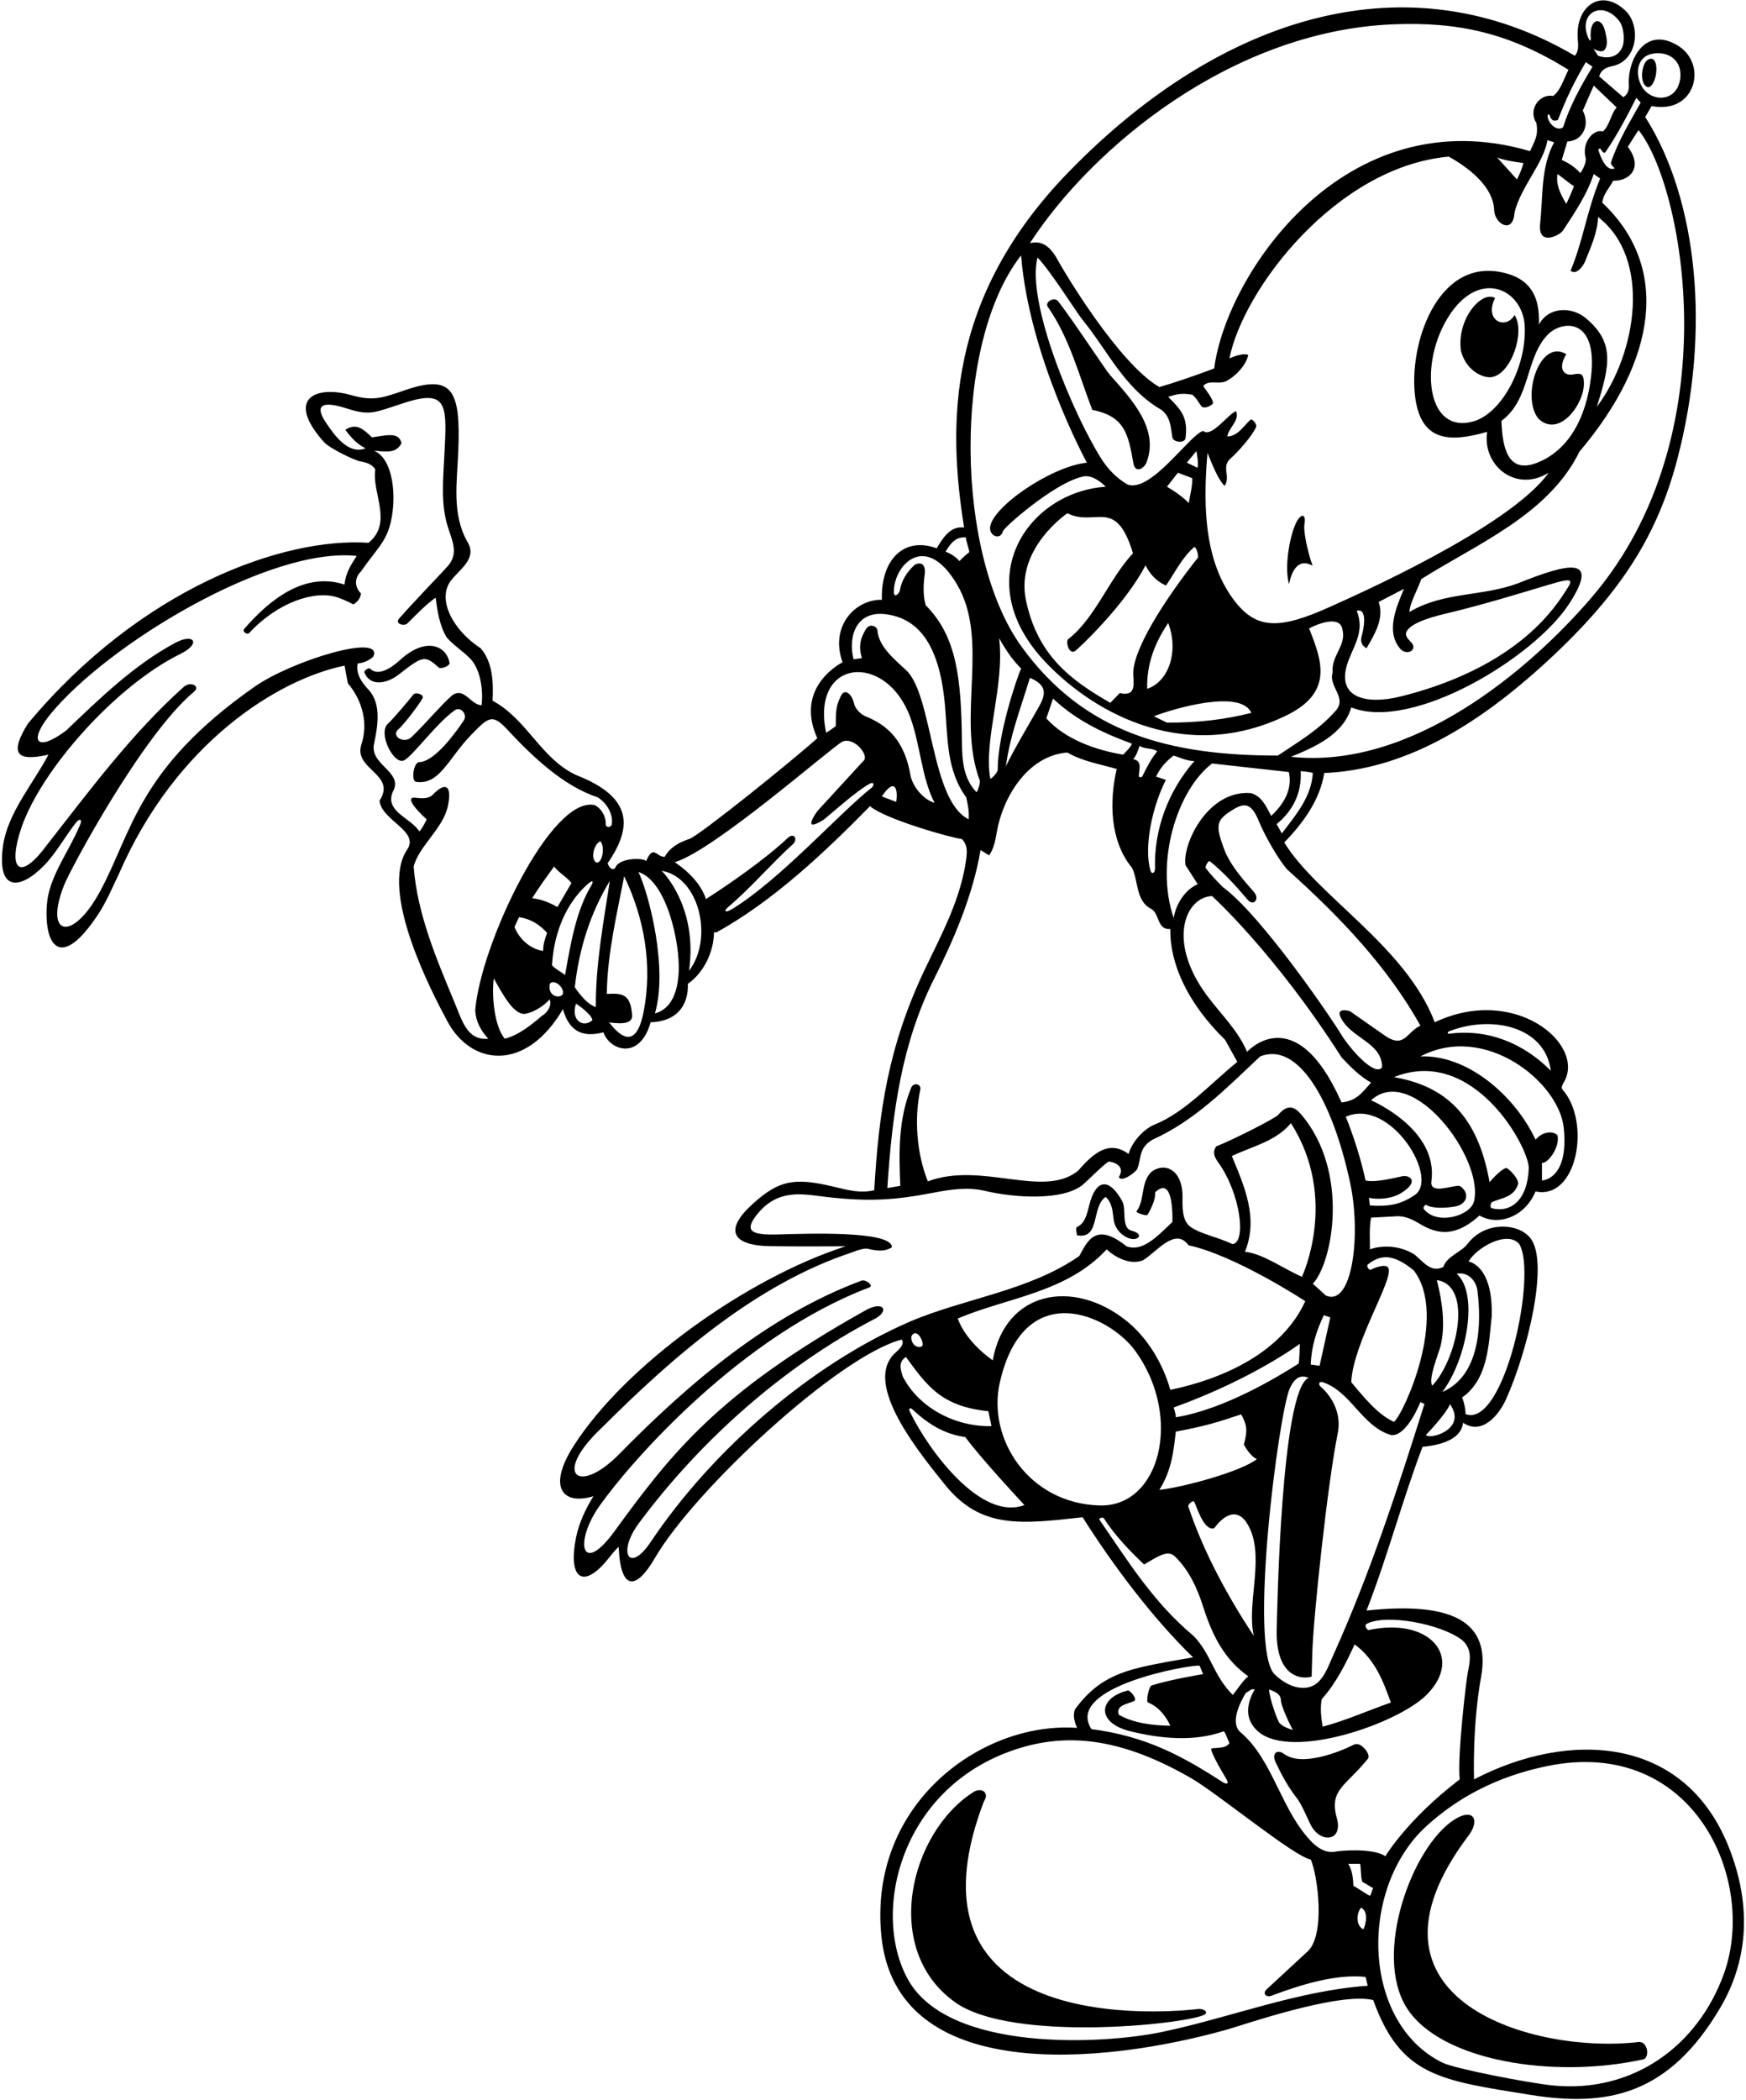 <?xml version="1.0" encoding="UTF-8"?>
<svg xmlns="http://www.w3.org/2000/svg" xmlns:xlink="http://www.w3.org/1999/xlink" width="510pt" height="613pt" viewBox="0 0 510 613" version="1.1">
<g id="surface1">
<path style=" stroke:none;fill-rule:nonzero;fill:rgb(0%,0%,0%);fill-opacity:1;" d="M 504.902 539.031 C 491.895 506.531 458.125 505.059 430.559 519.43 C 430.559 519.43 430.016 503.855 432.609 489.578 C 435.539 473.461 424.406 467.438 399.148 470.141 C 405.289 454.48 409.648 437.754 415.52 422.359 C 418.297 422.074 426.73 421.113 427.355 415.328 C 433.133 419.184 438.035 412.594 439.848 408.594 C 446.172 394.605 452.605 368.441 447.008 361.41 C 443.457 356.949 433.723 356.438 428.691 363.082 C 426.773 365.617 422.746 366.555 421.57 369.863 C 418.102 371.555 415.965 368.617 413.297 366.305 C 409.379 363.723 404.133 363.277 400.129 364.703 C 400.215 362.031 399.859 358.742 400.484 355.449 L 407.156 355.094 C 410.691 354.691 413.074 356.32 415.496 357.703 C 421.352 361.047 426.43 360.004 432.156 354.824 C 437.492 357.938 445.344 355.406 448.531 347.797 C 460.684 350.402 464.816 327.523 456.383 318.035 C 455.969 317.57 456.309 316.73 456.777 315.953 C 463.352 305.02 442.629 287.293 419.078 298.414 C 410.762 276.367 384.645 261.523 375.125 245.918 C 380.664 240.246 385.57 233.477 386.805 225.656 C 409.641 224.691 430.785 212.551 452.148 192.836 C 474.047 172.625 484.27 155.645 489.965 133.934 C 499.691 96.84 496.004 58.414 480.562 34.156 L 482.43 30.953 C 495.293 33.477 498.906 18.746 490.16 13.348 C 480.465 7.359 475.371 17.605 475.777 24.727 C 475.859 26.176 475.586 27.492 474.156 28.371 L 467.125 22.32 C 467.746 20.145 469.352 19.652 471.074 19.273 C 478.496 17.648 479.359 7.312 474.648 2.973 C 467.41 -3.691 459.953 2.066 460.879 11.668 C 461.043 13.387 461.09 15.023 460.008 16.273 C 411.664 -12.121 357.184 3.922 312.184 50.168 C 276.445 86.895 276.805 123.82 281.609 154.008 C 277.52 153.383 275.293 157.301 273.602 160.059 C 264.211 156.598 257.262 163.109 257.59 175.094 C 249.984 174.883 242.273 182.68 246.109 193.336 C 246.109 193.336 231.855 200.309 238.723 215.488 C 231.953 221.637 204.402 243.824 201.441 244.859 C 198.547 245.871 195.926 247.09 194.148 250.102 C 192.723 250.191 192.262 249.141 190.926 248.785 C 189.77 248.785 189.164 250.547 188.719 251.348 C 187.652 250.277 180.711 250.457 179.734 253.305 C 178.809 254.391 177.777 253.035 177.508 251.969 C 184.848 241.312 184.703 232.711 168.523 226.344 C 158.113 221.719 154.02 209.973 143.875 204.547 C 144.145 199.297 143.965 193.336 140.406 189.242 C 132.094 183.812 127.691 174.926 131.645 169.574 C 134.059 166.301 139.621 163.078 136.492 158.102 C 131.918 149.98 133.516 140.652 133.871 131.551 C 134.562 113.988 132.176 109.203 118.613 113.793 C 111.965 116.043 109.266 117.25 102.691 115.371 C 92.16 112.367 83.258 116.344 94.645 129.062 C 96.293 130.898 103.594 134.41 105.293 134.699 C 106.996 134.988 108.598 135.453 109.621 137.012 C 108.551 143.953 114.871 152.492 107.664 158.453 C 82.836 156.766 41.129 171.625 8.098 211.309 C 2.816 219.887 4.613 222.461 14.148 220.293 C 9.797 228.637 2.133 237.391 0.848 247.137 C -0.898 260.375 5.859 259.812 12.883 252.633 C 16.512 248.922 19.07 244.039 22.324 239.973 C 23.086 239.023 24.324 238.875 23.227 241.145 C 20.121 248.648 14.293 255.938 13.691 264.07 C 12.824 275.785 17.523 283.711 28.586 267.035 C 31.074 263.285 32.848 259.027 34.703 255.172 C 51.355 216.797 81.191 198.301 100.633 194.312 L 101.613 199.473 C 105.973 204.633 107.664 211.395 105.438 217.715 C 103.66 224.742 115.848 226.078 110.867 233.73 C 111.367 239.477 122.629 242.574 118.953 247.98 C 110.664 260.176 126.23 289.883 130.73 298.23 C 137.645 311.062 153.539 313.121 164.43 294.59 C 166.492 301.961 171.082 302.668 176.262 301.352 C 177.988 306.523 186.805 309.785 190.055 298.414 C 198.848 298.129 201.141 292.133 200.91 287.203 C 205.625 283.91 208.473 277.859 208.562 272.168 L 209.273 272.168 C 225.824 263.09 241.215 248.5 254.117 235.332 C 258.301 238.98 277.074 244.406 280.988 244.941 C 282.324 246.453 282.625 247.734 282.234 250.723 C 280.645 262.441 275.156 272.48 270.234 282.781 C 259.367 305.523 256.695 324.746 255.363 347.441 C 251.234 348.461 247.395 347.332 243.473 346.402 C 232.074 343.695 227.602 344.422 219.793 351.5 C 211.781 358.766 213.312 363.566 225.008 363.781 C 231.273 363.895 247 363.812 247 363.812 C 218.156 373.117 182.648 398.453 167.539 422.113 C 159.898 434.086 164.234 439.504 173.328 436.773 C 171.059 440.457 169.152 444.469 168.273 448.758 C 165.895 460.395 169.992 463.82 176.719 456.148 C 178.066 454.613 179.242 452.879 180.711 451.543 C 181.27 464.84 186.004 463.941 191.262 454.863 C 202.715 435.074 244.871 395.848 263.371 391.039 C 264.797 392.906 260.859 395.027 260.238 396.359 C 253.363 405.84 269.285 424.973 275.895 433.254 C 286.406 446.426 298.18 444.918 316.223 442.91 C 325.031 456.793 336.473 472.148 348.484 483.805 L 340.797 485.141 C 328.766 487.418 321.293 489.09 313.996 498.969 C 313.285 500.836 313.91 502.793 314.621 504.395 C 286.82 502.426 253.531 526.504 257.453 565.203 C 261.828 608.391 321.785 602.793 358.461 592.445 C 362.945 591.18 391.23 581.359 401.105 583.852 C 409.152 606.07 420.477 607.262 446.977 611.516 C 469.445 615.117 487.406 611.672 502.48 586.094 C 510.223 572.969 512.105 557.031 504.902 539.031 Z M 427.086 478.77 C 430.043 481.328 429.477 484.723 428.75 488.141 C 428.34 490.07 425.629 512.422 426.375 519.43 C 411.066 531.07 404.664 541.852 404.664 541.852 C 400.75 539.273 390.938 540.34 390.484 540.449 C 388.145 541.004 385.906 540.266 383.488 538.027 C 374.145 528.773 372.012 513.824 362.312 505.641 C 359.34 502.988 361.957 497.363 363.914 494.16 C 364.805 493.805 365.426 492.828 366.492 493.184 C 363.973 497.484 363.516 502.129 367.637 505.57 C 377.527 513.828 408.52 503.082 416.809 494.645 C 427.641 483.629 417.52 472.016 399.84 475.824 C 399.309 475.938 398.414 474.469 399.121 474.074 C 404.738 470.957 421.016 474.062 427.086 478.77 Z M 359.82 337.477 C 365.691 334.629 372.547 333.293 377.082 327.867 C 391.125 349.953 380.285 372.711 380.285 372.711 C 374.77 370.309 368.895 365.949 363.648 365.414 C 367.652 355.535 363.469 346.285 359.82 337.477 Z M 381.266 379.828 C 374.414 394.863 357.242 402.516 341.848 405.719 C 339.711 398.148 335.227 390.492 328.887 385.457 C 313.445 373.195 293.633 376.773 289.977 397.09 C 289.977 397.09 282.395 392.109 279.742 384.898 C 294.156 378.762 311.508 377.426 323.254 364.703 C 325.922 367.191 330.191 369.328 333.84 367.906 C 337.828 365.547 343.23 358.051 347.184 363.523 C 360.871 366.457 381.266 379.828 381.266 379.828 Z M 379.664 392.285 C 379.574 394.242 379.629 396.414 379.309 398.066 C 373.023 402.055 357.617 411.395 343.449 413.727 C 343.484 413.051 343.164 411.949 342.828 410.879 C 366.16 402.426 379.664 392.285 379.664 392.285 Z M 343.449 417.91 C 352.059 416.293 355.48 415.242 362.527 412.871 C 364.219 415.898 364.484 417.48 363.328 421.664 C 364.305 423.621 365.996 425.508 367.117 425.918 C 362.848 429.477 345.355 434.246 338.645 434.902 C 342.348 429.066 342.828 423.16 343.449 417.91 Z M 348.777 438.328 C 349.23 438.73 351.457 447.094 354.66 446.113 C 358.027 441.523 362.344 439.77 365.277 446.668 C 369.09 455.645 364.125 468.41 366.227 477.523 C 358.902 466.504 351.539 453.145 347.082 439.707 C 346.934 439.266 348.32 437.93 348.777 438.328 Z M 370.676 493.184 C 372.949 493.922 374.121 494.832 374.145 496.234 C 374.188 498.43 377.617 505 377.617 505 C 376.43 504.66 374.777 504.043 373.773 503.02 C 373.199 502.434 370.855 496.031 370.676 493.184 Z M 386.07 496.031 C 390.34 491.227 393.098 485.621 395.68 480.016 C 401.641 484.375 404.043 490.781 406.266 497.008 C 399.594 499.324 392.832 502.348 386.336 504.039 C 385.98 501.852 385.535 498.879 386.07 496.031 Z M 389.539 482.953 C 387.297 487.934 385.625 493.719 379.039 492.562 C 376.637 492.117 374.34 490.711 372.297 488.754 C 364.57 481.027 373.516 412.492 376.73 405.32 C 377.621 403.34 379.254 400.871 382.207 402.215 C 374.199 405.922 373.066 469.965 372.922 475.648 C 372.574 489.184 379.734 490.422 383.133 489.43 C 383.133 489.43 383.18 487.332 383.312 482.621 C 383.629 471.785 387.887 432.273 390.734 418.512 C 391.934 412.719 389.188 407.816 385.762 404.777 C 384.91 404.023 385.363 403.164 386.359 403.488 C 394.594 406.164 397.789 416.367 406.285 418.906 C 410.91 419.527 414.898 409.277 414.898 409.277 L 416.07 409.848 C 408.242 434.672 400.215 459.285 389.539 482.953 Z M 382.867 398.336 C 383.043 393.086 384.555 388.371 386.691 383.922 L 388.578 384.578 C 387.777 388.141 386.051 395.895 385.445 398.691 Z M 416.496 418.891 C 416.496 418.891 422.371 412.855 423.527 409.902 C 428.672 417.164 417.742 420.367 416.496 418.891 Z M 443.727 363.102 C 449.188 371.73 439.367 417.098 428.066 412.785 C 428.102 411.629 427.781 409.742 427.086 407.945 C 434.648 402.605 434.828 392.641 435.719 384.277 C 436.172 369.227 428.953 368.262 428.953 368.262 C 431.359 364.117 440.246 359.121 443.727 363.102 Z M 431.535 376.625 C 432.801 386.395 432.426 401.539 421.305 406.344 C 428.543 396.637 431.977 377.555 425.484 371.82 C 428.688 371.195 431.09 373.688 431.535 376.625 Z M 419.703 373.688 C 430.453 375.281 425.52 397.004 418.367 404.477 C 417.031 402.785 420.293 394.848 420.738 393.098 C 422.289 386.992 421.289 379.91 419.703 373.688 Z M 412.938 370.84 C 423.172 384.09 409.84 413.133 407.156 415.062 C 402.262 412.84 398.258 407.676 394.699 403.496 C 395.145 392.195 407.141 373.387 405.555 370.219 C 405.02 368.617 400.98 370.281 400.434 370.641 C 400.004 370.922 398.914 369.609 399.594 369.078 C 403.348 366.141 406.98 365.965 412.938 370.84 Z M 412.938 349.043 C 408.938 351.711 405.379 352.246 400.129 351.891 L 399.859 349.664 C 402.262 350.199 406.566 350.074 409.504 348.117 C 414.418 345.047 412.023 342.93 409.602 343.359 C 408.535 343.547 401.836 345.359 398.883 344.594 C 397.457 338.188 395.5 331.961 393.098 325.996 C 406.152 320.164 420.98 344.504 412.938 349.043 Z M 337.379 253.516 C 337.418 254.809 336.426 255.402 336.051 254.133 C 333.98 247.07 336.777 234.977 340.547 227.66 L 337.664 226.699 C 338.91 224.211 340.426 222.34 342.828 220.562 C 344.785 221.184 346.652 222.16 348.879 222.16 C 341.203 230.953 337.051 242.113 337.379 253.516 Z M 330.992 221.609 C 331.898 220.648 332.309 219.332 332.859 217.715 C 334.375 218.781 336.508 218.246 338.023 219.316 C 336.301 221.395 334.984 223.938 333.746 226.477 C 333.445 227.09 332.594 227.043 332.645 226.359 C 332.801 224.301 333.609 222.105 330.992 221.609 Z M 354.035 222.875 L 376.461 225.367 C 377.617 230.438 374.945 234.797 371.297 238.18 C 369.965 235.688 368.629 232.305 365.246 231.504 C 352.504 230.656 345.199 246.84 346.297 252.594 L 349.855 258.109 C 346.117 259.711 343.449 263.98 342.828 267.984 C 337.289 251.758 343.738 230.766 354.035 222.875 Z M 354.035 261.578 C 354.035 261.578 372.395 278.152 391.852 308.648 C 394.52 311.496 397.281 314.254 400.484 316.031 C 397.777 319.059 396.281 321.336 391.852 321.816 C 378.34 291.293 364.27 307.047 364.27 307.047 C 361.598 300.773 356.652 296.094 352.672 290.777 C 340.73 274.824 346.215 261.879 354.035 261.578 Z M 430.559 350.645 C 429.609 354.934 419.664 357.848 415.859 352.871 C 415.59 352.516 416.285 351.547 416.613 351.75 C 418.902 353.164 424.785 352.375 425.797 352.02 C 429.07 350.863 428.902 347.715 426.375 346.195 C 424.418 345.84 417.582 348.918 418.102 344.859 C 420.266 329.559 400.484 321.191 400.484 321.191 C 412.445 310.23 433.535 338.09 430.559 350.645 Z M 435.676 352.676 C 435.25 352.562 435.266 351.137 435.902 350.863 C 438.719 349.664 442.137 349.465 443.367 345.84 C 444.047 344.328 440.449 340.84 439.957 340.953 C 438.223 341.348 435.094 345.094 435.094 345.094 C 431.586 325.262 421.867 316.969 407.156 314.43 C 430.527 305.082 446.715 335.25 446.539 341.004 C 446.262 349.98 441.531 354.227 435.676 352.676 Z M 423.246 301.062 C 435.527 296.25 451.305 299.492 452.98 312.562 C 444.996 304.492 434.527 300.234 423.172 301.781 C 422.758 301.84 422.801 301.238 423.246 301.062 Z M 456.758 329.188 C 458.348 344.469 450.398 344.594 450.398 344.594 L 450.398 339.434 C 451.91 339.879 455.738 334.984 454.938 331.426 C 454.047 330.355 451.059 329.84 448.531 332.672 C 442.391 319.68 428.598 307.848 414.898 308.379 C 433.824 298.453 455.371 315.922 456.758 329.188 Z M 376.102 253.926 C 391.586 267.809 405.289 282.223 414.898 299.395 C 410.875 301.281 410.309 305.961 404.934 302.598 L 394.277 295.156 C 394.277 295.156 389.105 293.586 392.348 298.262 C 395.871 303.352 403.766 304.809 403.688 311.586 C 401.406 314.484 393.742 305.422 391.629 301.773 C 389.516 298.125 368.629 267.363 357.242 258.996 C 355.871 257.629 353.723 255.48 352.184 253.387 C 351.922 253.031 352.973 251.078 353.383 251.406 C 357.359 254.598 360.926 258.516 364.445 262.66 C 366.176 264.703 367.996 262.383 366.34 260.48 C 362.91 256.555 359.195 252.355 357.488 247.688 C 355.223 241.473 355.172 239.66 358.945 237.125 C 362.879 234.48 365.215 233.625 367.633 239.562 C 369.508 244.152 373.711 251.383 376.102 253.926 Z M 374.43 243.285 L 372.898 240.578 C 377.438 236.844 380.285 231.773 379.93 225.098 C 380.906 225.188 382.797 225.348 383.473 225.668 C 383.027 232.699 378.523 237.859 374.43 243.285 Z M 464.883 174.43 C 446.508 195.84 412.195 224.715 377.082 220.918 C 383.844 218.16 392.387 214.512 394.699 206.504 C 412.434 213.598 448.145 192.078 458.445 176.105 C 467.402 162.223 458.23 164.32 443.367 170.289 C 432.871 174.203 421.66 172.691 411.695 178.652 C 411.695 176.34 414.008 172.246 415.164 169.043 C 431.18 158.898 452.355 150.27 461.344 131.852 C 483.977 105.156 487.969 77.938 468.016 59.16 C 468.281 56.668 470.152 54.797 471.219 52.754 C 475.871 52.91 480.137 49.051 475.488 42.855 C 476.809 40.723 478.605 37.98 478.605 37.98 C 491.66 54.039 505.672 126.895 464.883 174.43 Z M 331.023 197.219 C 331.27 200.398 331.445 203.32 327.078 202.32 L 324.32 205.168 C 312.848 198.582 303.012 191.41 299.656 175.094 C 296.574 160.09 311.773 149.824 311.773 149.824 C 320.02 153.949 325.902 144.855 330.938 161.516 C 323.926 169.012 319.879 180.492 312.035 186.559 C 311.223 187.188 312.133 191.008 313.914 190.125 C 314.605 189.785 328.484 176.805 334.605 165.023 C 336.828 169.633 340.602 170.91 340.602 170.91 C 343.156 167.199 345.238 162.809 348.781 159.738 C 349.312 159.281 350.277 162.324 349.855 162.855 C 340.422 174.75 330.465 190.039 331.023 197.219 Z M 348.254 139.594 C 348.344 141.996 347.613 144.324 347.238 146.855 C 344.82 144.289 340.867 142.086 340.867 142.086 L 344.07 137.992 Z M 346.652 135.055 L 349.48 131.672 C 349.75 133.383 350.07 135.16 349.82 136.566 Z M 341.227 181.855 C 344.355 190.117 341.434 198.961 335.086 201.074 C 334.906 193.691 337.398 187.551 341.227 181.855 Z M 365.516 208.105 C 357.598 210.062 350.301 210.953 340.867 210.953 L 337.043 209.082 C 343.504 206.625 362.453 201.195 365.516 208.105 Z M 360.727 175.562 C 352.301 164.738 351.176 149.539 352.703 132.207 C 354.035 135.41 355.641 139.77 357.703 141.852 C 359.574 139.004 356.617 136.301 359.465 133.809 C 361.512 132.066 365.793 127.219 366.891 124.68 C 367.258 123.832 365.727 122.047 365.211 122.547 C 363.129 124.551 361.406 127.402 358.484 127.402 C 358.93 124.734 362.117 122.863 361.066 120.02 C 358.844 120.73 353.824 127.922 351.457 125.801 C 347.633 126.691 336.332 143.863 329.391 141.461 C 325.949 139.465 323.52 136.809 321.629 133.812 C 313.668 121.23 299.688 88.398 303.055 75.176 C 306.613 78.734 314.539 91.324 316.164 93.312 C 323.715 102.551 328.359 113.363 339.266 119.66 C 341.941 121.695 341.957 124.797 342.441 127.668 C 342.695 129.191 346.098 129.449 346.285 127.902 C 347.004 122.043 345.344 119.953 341.227 115.836 C 343.805 115.035 345.141 114.68 348.254 115.215 C 349.344 116 350.074 117.473 350.898 118.547 C 351.754 119.66 354.473 118.137 354.336 117.551 C 353.926 115.785 352.391 114.234 351.457 112.633 C 353.059 110.855 355.816 112.188 357.863 111.387 C 360.121 110.445 363.824 107.117 364.625 103.645 C 363.559 103.023 360.996 103.77 359.109 104.625 C 363.148 84.324 390.383 48.66 423.172 45.723 C 428.504 48.676 436.176 54.199 436.438 61.332 C 436.594 65.453 442.02 68.52 442.391 62.004 C 444.258 54.441 450.949 47.59 452 40.918 L 453.957 41.539 C 449.988 48.875 450.746 57.281 449.867 65.273 C 449.117 72.09 455.66 68.664 456.547 67.305 C 460.012 61.992 463.582 56.77 465.523 50.797 L 467.395 52.129 C 463.48 61.562 462.41 70.371 458.762 79 C 460.273 80.422 462.32 77.934 462.945 76.422 C 464.637 72.238 466.68 67.789 466.77 63.34 C 482.391 75.309 478.289 103.016 466.414 118.773 C 470.379 106.266 471.582 99.848 463.137 92.816 C 459.297 89.613 452.457 89.32 449.508 94.75 C 449.746 88.297 448.242 82.266 440.445 79.941 C 420.812 74.09 411.805 98.777 413.223 114.609 C 414.539 129.32 423.621 129.145 434.383 126.066 C 432.91 135.926 442.828 143.945 452.355 137.992 C 440.965 154.031 394.773 174.297 388.766 177.02 C 373.848 183.789 367.129 183.781 360.727 175.562 Z M 437.32 45.988 C 439.367 46.789 442.301 47.234 444.973 47.594 C 444.383 49.977 443.812 50.797 443.102 52.395 Z M 454.938 50.797 C 457.285 52.504 458.516 53.613 459.742 54.355 C 458.977 56.348 458.422 57.547 457.516 59.516 C 455.914 56.934 454.402 53.91 454.938 50.797 Z M 452.051 97.73 C 456.105 93.496 466.715 92.441 464.77 109.734 C 463.312 122.664 457.723 131.688 448.93 135.105 C 440.547 138.359 438.844 130.938 438.562 122.863 C 447.133 116.539 445.469 104.598 452.051 97.73 Z M 430.188 123.066 C 417.039 126.586 414.73 107.512 422.145 94.062 C 431.16 77.707 444.824 84.039 445.367 95.219 C 445.941 107.031 438.645 120.805 430.188 123.066 Z M 394.004 192.492 C 395.805 187.918 398.559 183.953 396.301 178.297 C 399.605 177.414 398.254 183.863 397.859 185.223 C 397.426 186.715 397.234 188.074 399.148 189.242 C 401.461 185.238 404.398 180.609 402.707 175.719 L 410.094 171.891 C 407.957 177.051 404.574 184.438 409.113 189.508 C 411.148 191.512 414.035 189.633 412.336 187.664 C 411.566 186.773 410.445 185.875 410.715 184.703 C 411.488 182.277 416.637 180.453 422.41 179.098 C 432.902 176.625 444.414 173.078 451.859 170.844 C 460.57 168.227 459.543 169.152 456.426 173.871 C 447.266 187.746 430.746 197.945 409.059 203.324 C 399.109 205.797 389.547 203.84 394.004 192.492 Z M 482.906 15.637 C 488.113 14.867 491.637 18.367 490.719 23.379 C 489.5 30.035 482.102 29.766 479.547 25.207 C 477.441 21.453 478.188 16.336 482.906 15.637 Z M 477.965 28.559 C 478.336 29.035 478.871 29.441 479.227 29.977 C 476.023 35.668 472.641 41.184 470.598 47.324 C 470.32 47.883 471.316 48.871 471.672 49.137 C 468.699 50.5 466.844 43.66 466.844 43.66 C 466.844 43.66 467.27 43.109 467.562 43.535 C 468.035 44.223 468.5 45.051 468.992 44.332 C 472.195 39.707 475.473 33.539 477.965 28.559 Z M 472.234 31.379 C 470.566 33.047 470.129 36.879 468.137 38.391 C 465.68 37.527 461.781 41.422 463.211 46.348 C 463.211 47.309 462.871 48.676 461.609 50.527 C 460.008 48.746 458.227 47.594 456.184 46.703 L 457.82 41.309 C 462.152 41.184 464.598 36.633 462.32 32.285 L 465.523 24.992 Z M 473.008 6.184 C 474.297 7.859 474.605 11.621 473.996 13.375 C 472.812 16.809 469.598 17.254 466.77 16.273 L 465.449 14.188 C 465.449 14.188 467.934 15.844 468.836 14.355 C 469.621 13.055 469.441 11.637 468.863 9.188 C 467.844 4.602 464.152 5.215 464.652 11.23 C 464.719 12.098 464.301 11.844 464.102 11.422 C 460.516 3.93 468 -0.34 473.008 6.184 Z M 463.211 18.141 L 465.168 19.477 C 461.941 24.781 458.52 30.902 456.578 37.148 C 454.969 38.383 452.672 36.488 452.117 34.438 C 451.855 33.484 452.324 32.789 452.812 34.031 C 453.172 34.957 453.605 35.559 455.051 35.035 C 457.66 28.297 459.918 23.746 463.211 18.141 Z M 406.891 7.102 C 426.059 6.312 440.902 9.668 458.141 20.363 C 456.633 23.406 455.703 26.633 453.629 28.023 C 449.719 27.238 446.23 32.02 448.773 35.902 C 449.445 39.707 448.184 41.234 446.93 44.121 C 392.59 28.23 358.062 80.496 354.66 107.562 C 349.621 109.465 343.184 111.691 338.645 112.988 C 326.633 106.051 310.461 78.68 309.25 76.414 C 307.383 72.926 305.039 69.914 300.828 70.992 C 318.871 43.164 359.723 9.043 406.891 7.102 Z M 298.25 74.551 C 300.637 104.258 317.469 135.055 317.469 135.055 C 306.766 136.223 289.332 148.328 289.195 154.129 C 289.137 156.586 292.281 157.703 292.934 155.098 C 293.223 153.941 307.77 141.195 315.867 139.238 C 319.207 138.004 322.984 142.086 322.984 142.086 C 300.109 143.621 282.645 169.449 305.445 193.355 C 320.395 209.027 347.027 222.809 375.762 208.84 C 389.691 202.07 386.035 192.664 382.383 183.441 C 384.695 182.195 391.406 179.453 392.117 183.727 C 393.363 188.441 388.738 191.465 389.273 196.27 C 387.848 200.453 393.898 203.746 389.895 207.746 C 385.09 213.176 378.949 216.734 373.258 220.562 C 341.332 220.562 316.668 213.883 298.477 188.887 C 279.008 162.145 278.078 100.383 298.25 74.551 Z M 330.637 217.09 C 330.191 218.246 328.695 219.637 328.055 220.293 C 320.047 218.961 311.152 215.844 305.633 209.707 L 307.594 203.922 C 314.355 210.328 322.363 214.066 330.637 217.09 Z M 291.844 186.305 C 294.316 190.738 296.309 193.191 298.27 195.148 C 297.066 197.719 291.398 214.402 291.422 224.77 C 291.422 225.465 289.34 227.77 289.238 227.176 C 287.273 215.887 293.5 200.273 291.844 186.305 Z M 300.828 197.871 C 305.801 199.941 305.348 202.559 303.961 205.379 C 302.961 207.406 295.668 219.492 293.801 223.766 C 295.047 214.688 297.715 208.07 300.828 197.871 Z M 282.129 156.871 C 282.234 158.172 282.91 159.719 283.141 161.16 C 281.629 162.316 280.242 163.797 280.242 163.797 C 279.051 162.301 277.16 161.391 276.184 161.035 C 277.766 158.492 279.137 156.676 282.129 156.871 Z M 279.52 170.57 C 289.219 186.949 279.293 209.355 286.164 227.785 C 286.43 228.496 285.473 231.508 285.168 231.188 C 281.492 227.301 281.035 222.281 280.98 216.902 C 280.797 198.211 279.543 185.84 270.398 176.695 C 269.578 173.863 269.684 170.742 270.105 167.609 C 270.422 165.273 269.469 163.727 267.195 164.863 C 264.996 166.863 263.344 169.367 262.844 172.332 C 262.676 173.32 261.184 174.621 261.113 173.012 C 260.797 165.473 270.074 154.621 279.52 170.57 Z M 132.836 292.805 C 127.672 280.328 121.867 266.961 120.832 252.949 C 122.367 246.953 129.43 241.859 130.812 235.344 C 132.164 228.973 129.938 228.324 126.512 231.898 C 125.133 233.336 123.051 233.051 121.238 232.859 C 118.934 232.613 119.992 234.922 124.641 239.227 C 124.285 239.852 123.199 242.164 122.484 242.699 C 120.086 238.785 112.254 236.898 114.746 231.113 C 118.035 225.328 107.84 223.32 109.266 217.09 C 110.355 211.875 111.445 205.566 107.707 201.391 C 107.172 200.793 103.656 197.465 104.461 193.691 C 106.148 193.512 107.664 192.891 108.996 191.734 C 112.363 184.625 85.309 192.789 74.27 200.527 C 40.047 224.52 38.566 243.117 29.102 260.43 C 21.125 275.023 12.809 273.363 18.711 258.402 C 20.59 253.637 41.652 214.434 56.641 201.953 C 58.691 200.25 55.586 198.801 53.672 200.516 C 38.246 214.34 25.93 231.09 13.527 246.898 C 5.41 257.77 2.266 253.422 6.215 241.723 C 11.922 224.836 33.781 200.164 52.664 190.906 C 58.863 187.867 56.707 184.699 51.188 187.656 C 39.172 194.094 29.078 203.926 19.309 213.266 C 10.746 219.688 8.145 216.508 14.73 208.477 C 31.539 187.98 78.77 159.547 104.191 162.281 C 102.504 164.863 100.898 167.441 100.633 170.645 C 89.078 166.848 78.824 174.918 71.293 183.637 C 70.707 184.316 72.141 185.484 72.863 184.711 C 81.148 175.785 92.012 172.207 98.551 174.379 C 100.086 174.891 101.617 175.613 103.215 176.43 C 104.371 175.805 105.348 174.562 105.438 173.227 C 103.57 171.445 103.48 168.688 105.438 166.82 C 109.719 160.605 112.719 158.355 114.09 152.629 C 116.012 144.602 114.727 133.82 109.266 131.586 C 112.684 131.762 115.602 132.562 117.289 129.359 C 116.488 125.98 112.914 127.082 108.641 127.672 C 106.312 125.445 104.176 123.293 100.863 125.465 C 102.645 127.867 104.281 129.629 106.773 130.871 C 101.555 132.988 97.195 126.285 95.285 123.488 C 92.77 119.805 91.984 116.219 101.48 119.289 C 108.191 121.461 109.527 120.367 118.156 117.582 C 131.156 113.383 130.516 118.621 129.77 133.395 C 129.426 140.195 128.773 147.047 130.688 153.402 C 131.965 157.641 134.148 161.484 130.773 165.281 C 128.895 167.395 121.223 175.281 116.609 180.535 C 115.164 182.18 118.121 182.848 118.98 182 C 121.609 179.418 124.223 176.617 127.238 174.473 C 127.77 178.477 128.395 182.566 130.441 186.039 C 132.387 188.309 135.25 190.086 137.359 192.27 C 140.418 195.434 141.18 201.637 140.672 205.879 C 137.469 205.789 135.566 200.363 132.008 203.031 C 128.832 205.797 124.434 211.121 120.18 215.188 C 117.98 217.289 114.016 214.855 116.438 212.82 C 118.027 211.484 122.688 205.312 123.438 203.793 C 123.961 202.734 121.387 201.914 120.723 202.773 C 119.359 204.539 114.469 210.27 113.375 211.199 C 110.176 213.922 115.125 223.59 118.105 221.926 C 120.777 220.434 127.77 210.797 132.871 207.324 C 134.621 206.133 136.594 208.629 135.488 210.281 C 133.484 213.27 127.113 222.395 122.41 222.48 C 120.816 222.512 119.992 228.012 121.547 228.234 C 128.418 229.238 130.969 221.363 137.602 214.547 C 142.746 209.262 143.789 208.238 148.301 213.09 C 155.797 221.145 164.672 229.477 174.574 232.75 C 177.574 234.617 179.156 238.02 178.688 240.668 C 178.531 241.551 176.867 241.793 176.926 240.496 C 177.012 238.5 175.82 236.105 173.719 235.027 C 160.941 232.145 140.316 275.84 138.805 294.945 C 138.98 298.148 140.406 300.816 142.629 303.219 C 136.512 303.805 135.02 298.078 132.836 292.805 Z M 174.039 251.703 C 172.383 250.332 173.645 246.238 175.371 245.562 C 176.895 247.359 175.809 252.504 174.039 251.703 Z M 155.441 262.203 C 158.023 258.125 159.625 256.062 161.848 252.949 C 163.184 254.727 165.32 255.797 166.922 257.754 L 162.828 264.781 C 160.766 263.59 158.113 262.469 155.441 262.203 Z M 159.82 272.328 C 159.16 274.035 158.645 275.707 158.645 277.594 C 154.82 277.062 151.527 273.945 150.281 270.566 L 151.617 267.719 C 155.355 268.34 157.684 270.012 159.82 272.328 Z M 158.289 296.547 C 154.91 299.395 151.527 302.152 147.434 303.219 C 144.301 299.41 143.609 290.496 144.23 285.602 C 147.098 290.781 150.289 296.535 153.59 295.922 C 155.727 295.52 158.84 293.754 160.516 291.742 C 161.316 293.164 160.09 295.516 158.289 296.547 Z M 164.43 290.141 C 163.484 291.727 159.836 290.781 160.602 287.203 C 161.777 285.602 164.875 288.184 164.43 290.141 Z M 165.051 284.625 C 164.129 283.84 162.133 282.844 161.227 281.777 C 162.125 267.902 168.516 260.719 172.02 257.785 C 173.383 256.648 173.242 257.641 172.758 258.43 C 168.293 265.746 166.66 275.547 165.051 284.625 Z M 168.254 292.988 C 168.254 292.988 172.652 295.797 173.059 297.793 C 170.371 300.215 166.617 297.863 168.254 292.988 Z M 174.039 293.965 C 171.012 293.105 167.898 288.184 167.898 288.184 C 169.145 276.883 172.438 266.562 178.133 257.129 C 176.352 268.875 173.949 281.422 174.039 293.965 Z M 188.016 295.27 C 185.91 306.141 181.469 303.059 177.938 298.469 C 181.781 298.965 185.02 298.914 184.609 296.031 C 184.113 290.172 181.781 289.891 177.242 290.141 C 177.422 278.129 180.18 267.008 182.312 255.797 C 188.277 268.129 190.605 281.879 188.016 295.27 Z M 198.242 283.762 C 197.969 289.453 196.16 294.539 191.301 295.836 C 195.164 282.715 189.609 261.133 186.496 254.551 C 194.695 257.141 198.66 275.113 198.242 283.762 Z M 201.266 283.379 C 203.953 264.453 193.258 254.195 193.258 254.195 C 204.285 256.027 208.488 273.973 201.266 283.379 Z M 254.516 230.027 C 245.336 237.215 227.855 256.84 213.84 265.375 C 211.785 266.629 211.23 266.004 212.812 264.672 C 219.324 259.203 225.238 252.168 231.574 246.461 C 233.18 245.012 231.957 242.852 230.062 244.648 C 223.703 250.66 213.191 257.992 206.195 262.453 C 204.203 256.059 197.086 251.703 197.086 251.703 C 208.652 248.23 242.668 218.281 246.109 216.469 C 249.617 215.043 254.117 220.738 252.16 222.16 L 238.777 236.734 C 238.777 236.734 233.691 243.602 240.648 239.242 C 244.984 235.613 250.34 230.859 253.961 228.824 C 255.426 228.004 255.434 229.312 254.516 230.027 Z M 261.77 234.086 L 257.59 232.484 C 261.414 226.742 262.367 230.445 261.77 234.086 Z M 265.949 226.344 C 264.312 216.645 259.598 211.754 252.746 209.082 C 251.395 208.477 249.77 206.891 249.473 205.406 C 248.988 202.988 246.699 200.234 245.398 203.656 C 243.973 206.504 244.207 208.621 244.117 212 C 243.406 212.395 242.445 213.316 241.305 213.887 C 236.754 192.102 258.887 190.223 265.902 209.43 C 268.867 217.551 269.133 226.895 272.98 234.352 C 270.398 233.73 266.754 230.258 265.949 226.344 Z M 264.727 195.688 C 261.285 192.449 256.613 188.75 256.277 183.926 C 256.215 183.023 254.129 181.672 252.879 183.746 C 251.359 186.273 250.707 188.523 251.75 192.141 L 249.312 192.445 C 247.637 185.727 250.164 178.301 258.539 179.281 C 268.855 180.488 274.602 189.074 276.055 206.289 C 276.828 215.453 276.477 224.98 282.234 232.75 C 282.68 234.852 283.121 236.844 282.945 239.156 C 271.832 233.785 272.461 202.969 264.727 195.688 Z M 272.949 285.512 C 278.156 275.16 284.094 261.859 286.414 248.145 L 288.926 249.691 C 290.359 247.613 290.77 245.141 291.203 242.664 C 292.867 233.191 299.859 220.613 311.773 219.672 C 316.133 222.254 321.648 223.141 326.188 224.477 C 323.965 233.996 324.23 245.562 330.637 253.305 C 332.594 257.039 331.613 263.09 336.422 265.406 C 338.734 266.918 338.023 271.543 341.848 271.188 C 341.66 281.152 346.758 292.719 357.863 303.574 L 361.422 309.98 C 353.684 316.211 346.297 324.574 337.398 328.223 C 334.285 329.414 330.727 333.117 329.656 336.852 C 324.785 333.328 320.508 335.164 314.969 341.699 C 304.844 350.059 286.793 338.934 271.023 344.859 C 267.742 336.785 267.008 326.488 268.812 318.094 C 269.184 316.387 266.832 315.863 266.145 317.543 C 262.344 326.82 262.559 336.648 262.98 346.16 L 259.188 346.816 C 260.621 324.637 263.414 304.453 272.949 285.512 Z M 190.055 450.137 C 183.766 459.512 180.238 453.238 186.598 444.668 C 204.711 420.254 229.164 398.758 255.008 385.254 C 260.191 382.816 258.141 379.344 252.516 382.676 C 209.734 406.594 195.988 424.348 179.473 447.027 C 169.793 460.316 167.555 450.137 175.316 439.301 C 184.918 425.898 216.617 389.949 253.953 375.812 C 255.316 375.297 252.887 373.375 251.598 373.855 C 224.77 383.848 201.645 403.301 180.824 424.516 C 168.965 436.605 161.086 430.504 175.906 416.664 C 197.262 395.309 221.285 374.758 248.602 365.68 C 248.602 365.68 252.09 364.203 253.469 364.531 C 255.824 365.086 258.336 365.539 260.523 364.078 C 260.523 359.184 235.648 360.117 227.418 360.352 C 219.879 360.566 217.051 359.641 221.09 354.562 C 227.449 346.562 235.117 348.738 241.949 349.48 C 253.953 350.785 261.109 350.379 272.566 348.188 C 277.527 347.238 282.602 346.43 287.656 347.621 C 296.773 349.777 310.508 350.461 316.176 345.918 C 317.512 344.852 322.449 339.789 323.875 339.078 C 325.121 339.164 328.875 340.215 326.812 343.613 C 327.609 345.305 331.75 342.176 332.156 341.262 C 333.469 338.332 332.41 335.113 336.688 332.672 C 349.055 327.066 357.953 317.902 368.094 308.379 C 378.98 304.027 389.121 320.629 394.422 345.535 C 397.57 360.34 395.074 381.645 387.262 378.172 L 383.473 374.738 C 389.262 368.629 394.309 342.109 380.117 325.367 C 378.188 323.094 376.141 322.152 373.418 325.391 C 372.504 326.477 360.09 332.762 355.281 334.629 C 354.035 336.32 354.75 337.809 355.816 339.289 C 362.348 348.34 364.137 362.688 360.016 363.172 C 354.859 360.809 350.832 360.277 347.82 358.195 C 345.203 356.387 345.387 352.297 345.41 349.461 C 345.477 341.246 340.102 339.254 336.422 342.012 C 333.07 345.051 334.492 350.336 331.98 353.574 C 331.621 354.035 334.945 355.047 335.195 354.617 C 336.383 352.586 337.617 349.898 337.398 348.062 C 341.797 343.934 342.523 350.965 342.469 356.695 C 337.77 361.199 333.66 365.504 329.035 363.812 C 319.887 356.434 317.547 362.586 315.242 366.66 C 300.562 376.891 281.523 379.027 265.594 385.879 C 236.883 398.395 208.246 423.016 190.055 450.137 Z M 269.422 392.906 C 267.996 393.887 265.969 392.391 266.219 390.059 C 267.73 387.391 269.953 391.625 269.422 392.906 Z M 264.617 396.109 C 270.703 404.422 274.859 410.559 288.691 411.949 L 289.617 416.309 C 279.297 416.574 268.531 411.148 263.727 401.895 C 262.941 399.508 262.391 397.621 264.617 396.109 Z M 265.723 412.016 C 265.297 411.137 265.898 410.828 266.531 411.426 C 271.32 415.91 275.996 418.648 281.969 419.512 C 286.504 425.738 299.227 439.352 299.227 439.352 C 286.621 444.137 271.352 423.641 265.723 412.016 Z M 292.039 403.594 C 299.086 372.523 324.039 383.691 331.789 394.586 C 345.539 413.914 338.73 439.922 321.25 439.465 C 300.52 438.93 288.312 420.031 292.039 403.594 Z M 321.113 443.578 C 320.879 443.238 322.152 442.773 322.418 443.191 C 325.531 448.078 330.016 452.77 334.195 456.703 C 338.645 454.066 341.18 452.387 343.219 454.379 C 347.422 458.484 349.762 463.77 351.488 469.18 C 354.504 478.613 358.188 484.711 364.625 489.355 C 363.309 490.246 361.602 492.914 360.09 494.785 C 354.32 488.984 353.859 482.953 348.609 477.523 C 336.844 467.746 329.367 455.531 321.113 443.578 Z M 350.406 486.242 L 351.422 488.699 C 351.422 488.699 341.84 490.262 336.379 492.008 C 335.535 492.277 334.711 496.75 335.309 496.977 C 339.734 498.66 341.848 503.77 341.848 503.77 C 336.777 503.684 331.172 503.059 326.812 500.566 C 325.828 497.684 329.414 497.461 331.246 496.562 C 332.402 495.992 329.984 493.355 329.484 493.477 C 320.723 495.59 320.145 502.895 330.09 505.363 C 338.887 507.547 348.914 508.527 357.508 505.371 C 358.203 506.406 358.574 507.688 359.109 508.844 C 358.035 510.453 355.668 510.121 353.918 510.387 C 353.109 510.508 356.129 515.84 358.242 519.375 C 359.141 520.875 358.18 520.898 357.188 520.258 C 345.016 512.395 334.57 506.816 318.805 504.75 C 310.68 492.301 348.223 485.781 350.406 486.242 Z M 339.652 593.113 C 321.941 596.875 277.121 599.059 265.273 577.941 C 254.148 558.117 263.195 520.641 298.25 510.176 C 313 505.773 328.359 507.828 347.832 519.016 C 355.582 523.469 378.062 542.031 382.867 542.832 C 384.914 547.406 387.227 564.988 381.887 569.703 L 370.055 580.648 C 368.699 581.805 369.68 583.121 371.297 582.621 C 380.285 579.223 390.34 576.199 398.883 577.09 L 399.504 579.668 C 378.938 581.148 359.801 588.836 339.652 593.113 Z M 397.547 556.891 C 399.77 557.867 399.008 561.73 398.223 563.207 C 395.945 562.035 396.211 558.492 397.547 556.891 Z M 400.129 553.422 C 398.723 552.711 396.926 551.375 395.32 550.484 C 395.25 548.617 395.055 545.945 393.809 544.078 L 397.281 544.078 C 397.637 545.855 397.367 547.406 397.902 549.309 L 401.105 551.195 C 400.66 551.906 400.66 552.797 400.129 553.422 Z M 453.508 608.77 C 446.52 608.066 424.988 603.895 421.422 602.16 C 397.762 590.66 396.637 551.25 416.734 532.996 C 425.375 525.145 436.68 518.664 451.973 515.531 C 494.52 506.824 513.398 548.668 503.578 576.078 C 495.992 597.25 476.93 611.117 453.508 608.77 "/>
<path style=" stroke:none;fill-rule:nonzero;fill:rgb(0%,0%,0%);fill-opacity:1;" d="M 483.133 23.703 C 484.324 21.094 484.133 15.957 481.395 17.406 C 479.699 18.301 478.926 23.152 480.469 24.883 C 481.586 26.133 482.477 25.137 483.133 23.703 "/>
<path style=" stroke:none;fill-rule:nonzero;fill:rgb(0%,0%,0%);fill-opacity:1;" d="M 309.125 87.984 C 307.934 86.43 305.113 88.223 306.035 89.539 C 312.484 98.77 315.109 109.508 319.07 119.66 C 328.66 121.543 329.566 126.895 331.055 135.219 C 331.617 138.367 334.25 136.742 334.93 134.906 C 338.488 125.262 331.023 117.086 324.227 109.469 C 322.887 107.969 314.137 94.531 309.125 87.984 "/>
<path style=" stroke:none;fill-rule:nonzero;fill:rgb(0%,0%,0%);fill-opacity:1;" d="M 436.695 87.008 C 432.902 84.684 425.438 93.031 426.73 102.402 C 428.199 108.125 433.062 110.406 435.578 110.102 C 441.41 109.395 445.633 96.766 442.391 91.953 C 439.863 96.406 433.367 93.664 436.695 87.008 "/>
<path style=" stroke:none;fill-rule:nonzero;fill:rgb(0%,0%,0%);fill-opacity:1;" d="M 462.656 111.879 C 462.613 108.859 461.699 108.902 459.309 109.328 C 457.07 109.727 454.793 107.848 457.516 103.379 C 449.594 98.672 444.242 116.168 449.43 122.281 C 455.484 127.898 462.746 117.93 462.656 111.879 "/>
<path style=" stroke:none;fill-rule:nonzero;fill:rgb(0%,0%,0%);fill-opacity:1;" d="M 383.398 165.141 C 382.086 161.547 380.676 155.164 381.012 153.199 C 381.664 149.414 379.68 150.023 378.391 153.02 C 376.559 157.266 375.125 165.91 376.547 170.559 C 376.547 170.559 377.707 161.934 383.398 165.141 "/>
<path style=" stroke:none;fill-rule:nonzero;fill:rgb(0%,0%,0%);fill-opacity:1;" d="M 128.133 194.848 C 128.727 195.391 131.469 194.438 131.305 193.5 C 130.441 188.516 124.422 185.742 116.859 192.664 C 114.273 195.031 110.414 197.547 108.059 195.16 C 107.719 194.816 106.254 195.77 106.441 196.277 C 107.871 200.121 112.469 200.039 116.605 196.805 C 123.438 191.461 124.129 191.191 128.133 194.848 "/>
<path style=" stroke:none;fill-rule:nonzero;fill:rgb(0%,0%,0%);fill-opacity:1;" d="M 322.984 349.398 C 324.969 351.277 324.961 353.742 325.316 356.141 C 325.914 360.141 329.969 362.176 331.742 361.621 C 333.441 361.09 332.809 359.816 330.551 359.262 C 327.371 358.477 329.113 352.824 327.789 350.645 C 324.367 344.328 320.59 343.867 318.512 350.566 C 317.586 353.559 317.344 356.941 314.566 358.188 C 314.035 358.426 314.621 360.609 314.621 360.609 C 321.473 361.855 318.715 352.156 322.984 349.398 "/>
<path style=" stroke:none;fill-rule:nonzero;fill:rgb(0%,0%,0%);fill-opacity:1;" d="M 395.547 509.258 C 391.391 511.359 380.277 515.855 375.09 512.012 C 373.023 510.48 371.387 511.871 372.605 514.438 C 374.379 518.176 376.328 521.824 379.039 525.215 C 380.578 527.523 381.555 530.062 382.754 532.52 C 385.555 538.27 392.406 537.633 390.488 530.754 C 388.156 522.371 393.094 521.426 399.574 513.387 C 400.555 512.168 397.469 508.281 395.547 509.258 "/>
<path style=" stroke:none;fill-rule:nonzero;fill:rgb(0%,0%,0%);fill-opacity:1;" d="M 350.211 586.43 C 350.211 586.43 259.707 598.391 287.395 525.84 C 289.086 523.434 286.879 521.742 284.547 522.992 C 265.723 534.77 257.301 569.172 279.047 584.539 C 295.574 596.219 345.695 591 351.652 588.184 C 353.098 587.5 351.879 586.441 350.211 586.43 "/>
<path style=" stroke:none;fill-rule:nonzero;fill:rgb(0%,0%,0%);fill-opacity:1;" d="M 478.617 596.094 C 448.691 599.711 392.422 584.176 428.941 535.848 C 432.406 531.266 430.359 527.676 424.902 531.105 C 412.504 538.902 400.914 570.512 410.965 586.227 C 420.758 601.535 453.617 607.02 480.203 601.109 C 481.984 600.133 481.102 595.793 478.617 596.094 "/>
</g>
</svg>
